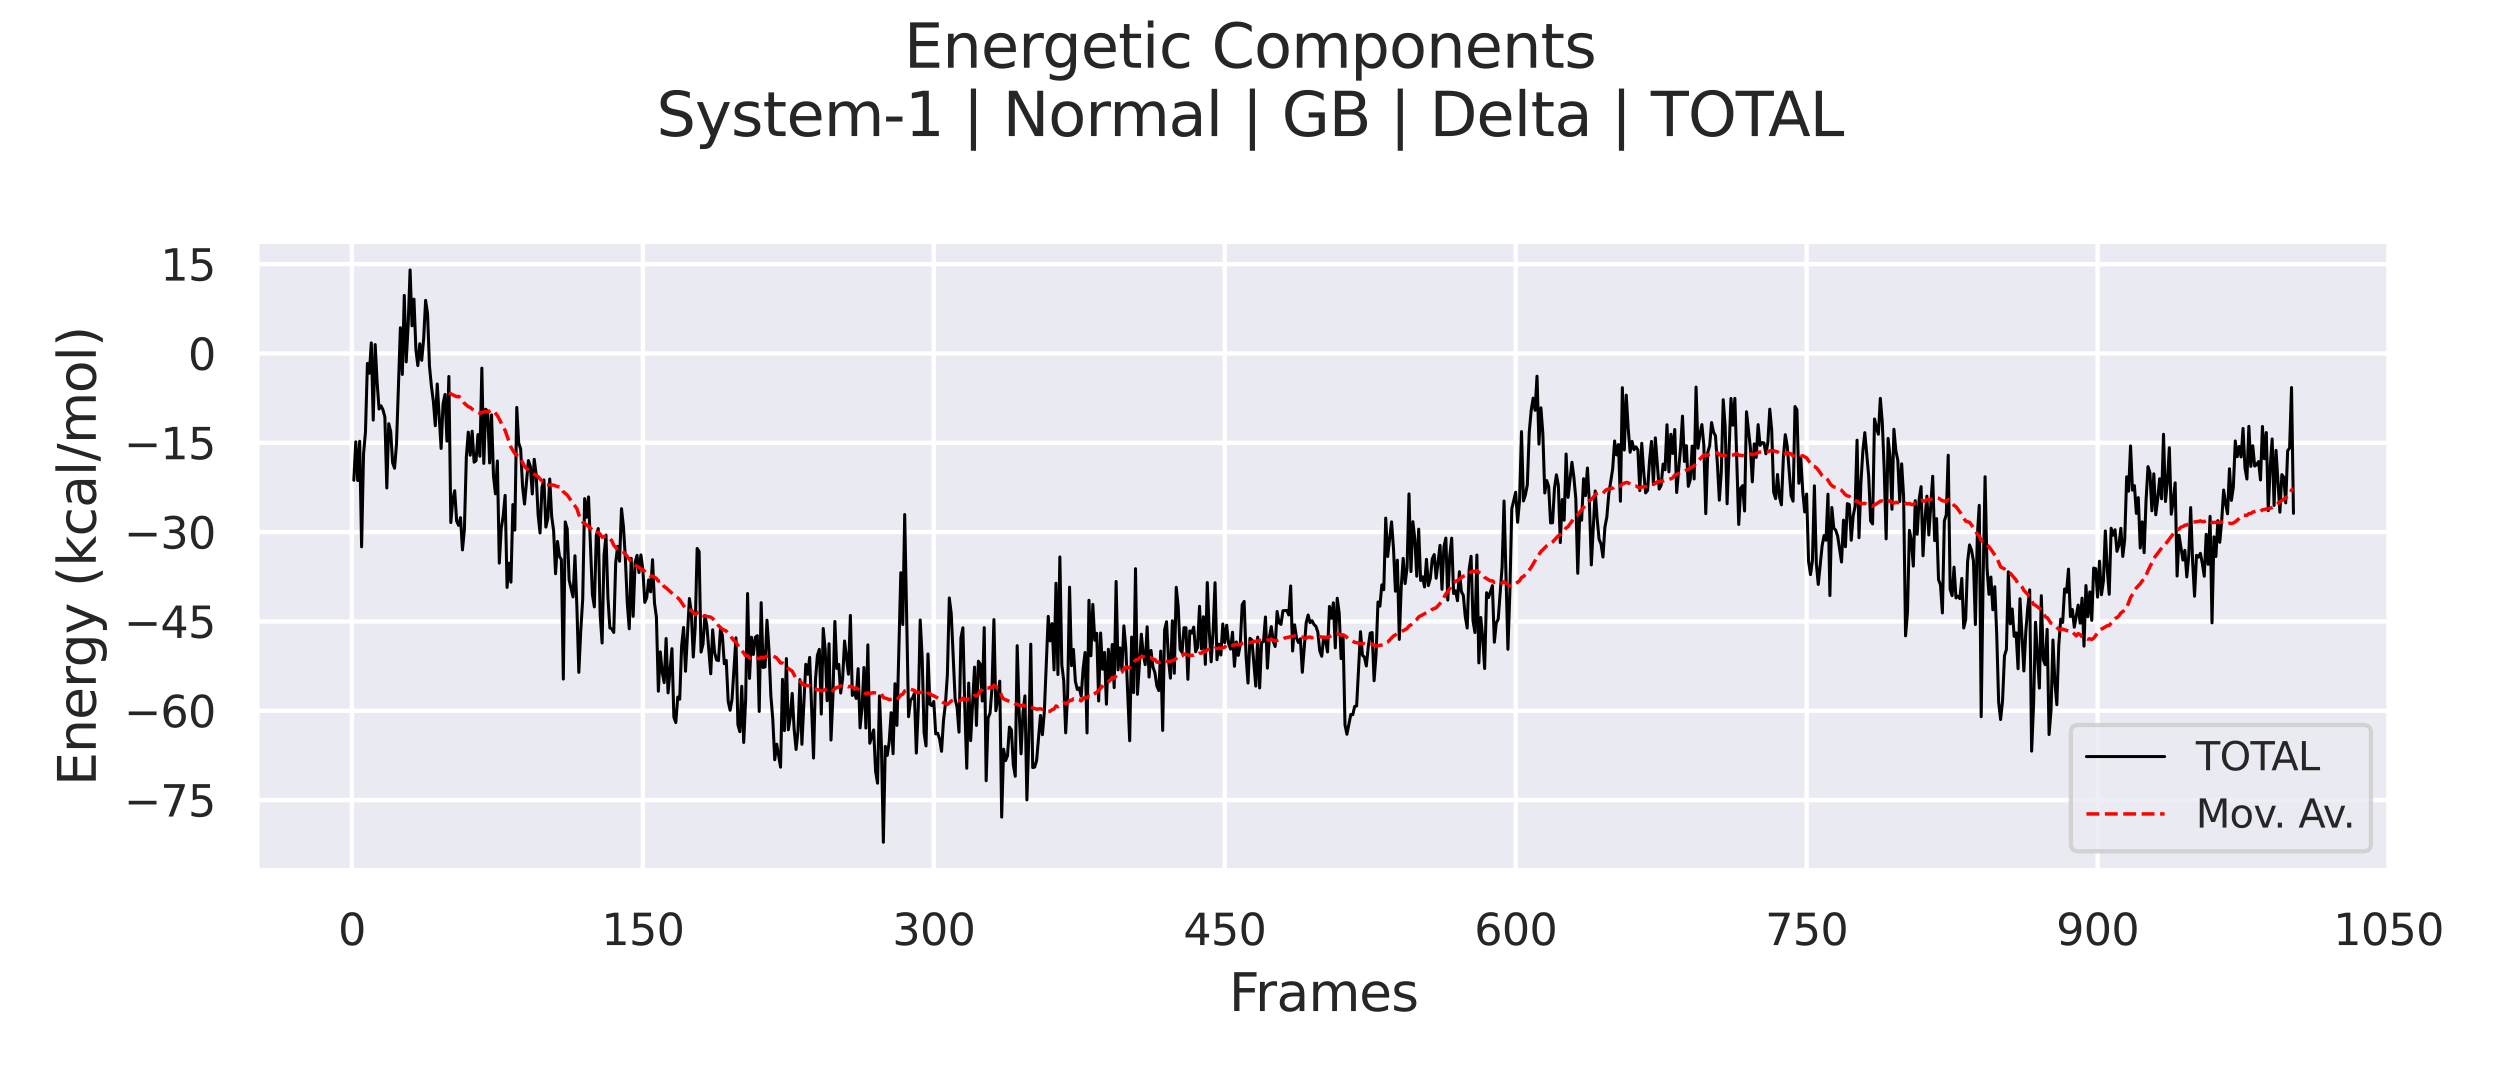 <?xml version="1.0" encoding="utf-8" standalone="no"?>
<!DOCTYPE svg PUBLIC "-//W3C//DTD SVG 1.1//EN"
  "http://www.w3.org/Graphics/SVG/1.1/DTD/svg11.dtd">
<svg xmlns:xlink="http://www.w3.org/1999/xlink" width="576pt" height="248.4pt" viewBox="0 0 576 248.4" xmlns="http://www.w3.org/2000/svg" version="1.1">
 <defs>
  <style type="text/css">*{stroke-linejoin: round; stroke-linecap: butt}</style>
 </defs>
 <g id="figure_1">
  <g id="patch_1">
   <path d="M 0 248.4 
L 576 248.4 
L 576 0 
L 0 0 
z
" style="fill: #ffffff"/>
  </g>
  <g id="axes_1">
   <g id="patch_2">
    <path d="M 59.178 200.648 
L 550.761 200.648 
L 550.761 55.609 
L 59.178 55.609 
z
" style="fill: #eaeaf2"/>
   </g>
   <g id="matplotlib.axis_1">
    <g id="xtick_1">
     <g id="line2d_1">
      <path d="M 81.076 200.648 
L 81.076 55.609 
" clip-path="url(#p4cb928d726)" style="fill: none; stroke: #ffffff; stroke-linecap: round"/>
     </g>
     <g id="text_1">
      <!-- 0 -->
      <g style="fill: #262626" transform="translate(77.895 217.747)scale(0.1 -0.1)">
       <defs>
        <path id="DejaVuSans-30" d="M 2034 4250 
Q 1547 4250 1301 3770 
Q 1056 3291 1056 2328 
Q 1056 1369 1301 889 
Q 1547 409 2034 409 
Q 2525 409 2770 889 
Q 3016 1369 3016 2328 
Q 3016 3291 2770 3770 
Q 2525 4250 2034 4250 
z
M 2034 4750 
Q 2819 4750 3233 4129 
Q 3647 3509 3647 2328 
Q 3647 1150 3233 529 
Q 2819 -91 2034 -91 
Q 1250 -91 836 529 
Q 422 1150 422 2328 
Q 422 3509 836 4129 
Q 1250 4750 2034 4750 
z
" transform="scale(0.016)"/>
       </defs>
       <use xlink:href="#DejaVuSans-30"/>
      </g>
     </g>
    </g>
    <g id="xtick_2">
     <g id="line2d_2">
      <path d="M 148.11 200.648 
L 148.11 55.609 
" clip-path="url(#p4cb928d726)" style="fill: none; stroke: #ffffff; stroke-linecap: round"/>
     </g>
     <g id="text_2">
      <!-- 150 -->
      <g style="fill: #262626" transform="translate(138.566 217.747)scale(0.1 -0.1)">
       <defs>
        <path id="DejaVuSans-31" d="M 794 531 
L 1825 531 
L 1825 4091 
L 703 3866 
L 703 4441 
L 1819 4666 
L 2450 4666 
L 2450 531 
L 3481 531 
L 3481 0 
L 794 0 
L 794 531 
z
" transform="scale(0.016)"/>
        <path id="DejaVuSans-35" d="M 691 4666 
L 3169 4666 
L 3169 4134 
L 1269 4134 
L 1269 2991 
Q 1406 3038 1543 3061 
Q 1681 3084 1819 3084 
Q 2600 3084 3056 2656 
Q 3513 2228 3513 1497 
Q 3513 744 3044 326 
Q 2575 -91 1722 -91 
Q 1428 -91 1123 -41 
Q 819 9 494 109 
L 494 744 
Q 775 591 1075 516 
Q 1375 441 1709 441 
Q 2250 441 2565 725 
Q 2881 1009 2881 1497 
Q 2881 1984 2565 2268 
Q 2250 2553 1709 2553 
Q 1456 2553 1204 2497 
Q 953 2441 691 2322 
L 691 4666 
z
" transform="scale(0.016)"/>
       </defs>
       <use xlink:href="#DejaVuSans-31"/>
       <use xlink:href="#DejaVuSans-35" x="63.623"/>
       <use xlink:href="#DejaVuSans-30" x="127.246"/>
      </g>
     </g>
    </g>
    <g id="xtick_3">
     <g id="line2d_3">
      <path d="M 215.144 200.648 
L 215.144 55.609 
" clip-path="url(#p4cb928d726)" style="fill: none; stroke: #ffffff; stroke-linecap: round"/>
     </g>
     <g id="text_3">
      <!-- 300 -->
      <g style="fill: #262626" transform="translate(205.6 217.747)scale(0.1 -0.1)">
       <defs>
        <path id="DejaVuSans-33" d="M 2597 2516 
Q 3050 2419 3304 2112 
Q 3559 1806 3559 1356 
Q 3559 666 3084 287 
Q 2609 -91 1734 -91 
Q 1441 -91 1130 -33 
Q 819 25 488 141 
L 488 750 
Q 750 597 1062 519 
Q 1375 441 1716 441 
Q 2309 441 2620 675 
Q 2931 909 2931 1356 
Q 2931 1769 2642 2001 
Q 2353 2234 1838 2234 
L 1294 2234 
L 1294 2753 
L 1863 2753 
Q 2328 2753 2575 2939 
Q 2822 3125 2822 3475 
Q 2822 3834 2567 4026 
Q 2313 4219 1838 4219 
Q 1578 4219 1281 4162 
Q 984 4106 628 3988 
L 628 4550 
Q 988 4650 1302 4700 
Q 1616 4750 1894 4750 
Q 2613 4750 3031 4423 
Q 3450 4097 3450 3541 
Q 3450 3153 3228 2886 
Q 3006 2619 2597 2516 
z
" transform="scale(0.016)"/>
       </defs>
       <use xlink:href="#DejaVuSans-33"/>
       <use xlink:href="#DejaVuSans-30" x="63.623"/>
       <use xlink:href="#DejaVuSans-30" x="127.246"/>
      </g>
     </g>
    </g>
    <g id="xtick_4">
     <g id="line2d_4">
      <path d="M 282.178 200.648 
L 282.178 55.609 
" clip-path="url(#p4cb928d726)" style="fill: none; stroke: #ffffff; stroke-linecap: round"/>
     </g>
     <g id="text_4">
      <!-- 450 -->
      <g style="fill: #262626" transform="translate(272.634 217.747)scale(0.1 -0.1)">
       <defs>
        <path id="DejaVuSans-34" d="M 2419 4116 
L 825 1625 
L 2419 1625 
L 2419 4116 
z
M 2253 4666 
L 3047 4666 
L 3047 1625 
L 3713 1625 
L 3713 1100 
L 3047 1100 
L 3047 0 
L 2419 0 
L 2419 1100 
L 313 1100 
L 313 1709 
L 2253 4666 
z
" transform="scale(0.016)"/>
       </defs>
       <use xlink:href="#DejaVuSans-34"/>
       <use xlink:href="#DejaVuSans-35" x="63.623"/>
       <use xlink:href="#DejaVuSans-30" x="127.246"/>
      </g>
     </g>
    </g>
    <g id="xtick_5">
     <g id="line2d_5">
      <path d="M 349.212 200.648 
L 349.212 55.609 
" clip-path="url(#p4cb928d726)" style="fill: none; stroke: #ffffff; stroke-linecap: round"/>
     </g>
     <g id="text_5">
      <!-- 600 -->
      <g style="fill: #262626" transform="translate(339.668 217.747)scale(0.1 -0.1)">
       <defs>
        <path id="DejaVuSans-36" d="M 2113 2584 
Q 1688 2584 1439 2293 
Q 1191 2003 1191 1497 
Q 1191 994 1439 701 
Q 1688 409 2113 409 
Q 2538 409 2786 701 
Q 3034 994 3034 1497 
Q 3034 2003 2786 2293 
Q 2538 2584 2113 2584 
z
M 3366 4563 
L 3366 3988 
Q 3128 4100 2886 4159 
Q 2644 4219 2406 4219 
Q 1781 4219 1451 3797 
Q 1122 3375 1075 2522 
Q 1259 2794 1537 2939 
Q 1816 3084 2150 3084 
Q 2853 3084 3261 2657 
Q 3669 2231 3669 1497 
Q 3669 778 3244 343 
Q 2819 -91 2113 -91 
Q 1303 -91 875 529 
Q 447 1150 447 2328 
Q 447 3434 972 4092 
Q 1497 4750 2381 4750 
Q 2619 4750 2861 4703 
Q 3103 4656 3366 4563 
z
" transform="scale(0.016)"/>
       </defs>
       <use xlink:href="#DejaVuSans-36"/>
       <use xlink:href="#DejaVuSans-30" x="63.623"/>
       <use xlink:href="#DejaVuSans-30" x="127.246"/>
      </g>
     </g>
    </g>
    <g id="xtick_6">
     <g id="line2d_6">
      <path d="M 416.246 200.648 
L 416.246 55.609 
" clip-path="url(#p4cb928d726)" style="fill: none; stroke: #ffffff; stroke-linecap: round"/>
     </g>
     <g id="text_6">
      <!-- 750 -->
      <g style="fill: #262626" transform="translate(406.702 217.747)scale(0.1 -0.1)">
       <defs>
        <path id="DejaVuSans-37" d="M 525 4666 
L 3525 4666 
L 3525 4397 
L 1831 0 
L 1172 0 
L 2766 4134 
L 525 4134 
L 525 4666 
z
" transform="scale(0.016)"/>
       </defs>
       <use xlink:href="#DejaVuSans-37"/>
       <use xlink:href="#DejaVuSans-35" x="63.623"/>
       <use xlink:href="#DejaVuSans-30" x="127.246"/>
      </g>
     </g>
    </g>
    <g id="xtick_7">
     <g id="line2d_7">
      <path d="M 483.28 200.648 
L 483.28 55.609 
" clip-path="url(#p4cb928d726)" style="fill: none; stroke: #ffffff; stroke-linecap: round"/>
     </g>
     <g id="text_7">
      <!-- 900 -->
      <g style="fill: #262626" transform="translate(473.736 217.747)scale(0.1 -0.1)">
       <defs>
        <path id="DejaVuSans-39" d="M 703 97 
L 703 672 
Q 941 559 1184 500 
Q 1428 441 1663 441 
Q 2288 441 2617 861 
Q 2947 1281 2994 2138 
Q 2813 1869 2534 1725 
Q 2256 1581 1919 1581 
Q 1219 1581 811 2004 
Q 403 2428 403 3163 
Q 403 3881 828 4315 
Q 1253 4750 1959 4750 
Q 2769 4750 3195 4129 
Q 3622 3509 3622 2328 
Q 3622 1225 3098 567 
Q 2575 -91 1691 -91 
Q 1453 -91 1209 -44 
Q 966 3 703 97 
z
M 1959 2075 
Q 2384 2075 2632 2365 
Q 2881 2656 2881 3163 
Q 2881 3666 2632 3958 
Q 2384 4250 1959 4250 
Q 1534 4250 1286 3958 
Q 1038 3666 1038 3163 
Q 1038 2656 1286 2365 
Q 1534 2075 1959 2075 
z
" transform="scale(0.016)"/>
       </defs>
       <use xlink:href="#DejaVuSans-39"/>
       <use xlink:href="#DejaVuSans-30" x="63.623"/>
       <use xlink:href="#DejaVuSans-30" x="127.246"/>
      </g>
     </g>
    </g>
    <g id="xtick_8">
     <g id="line2d_8">
      <path d="M 550.314 200.648 
L 550.314 55.609 
" clip-path="url(#p4cb928d726)" style="fill: none; stroke: #ffffff; stroke-linecap: round"/>
     </g>
     <g id="text_8">
      <!-- 1050 -->
      <g style="fill: #262626" transform="translate(537.589 217.747)scale(0.1 -0.1)">
       <use xlink:href="#DejaVuSans-31"/>
       <use xlink:href="#DejaVuSans-30" x="63.623"/>
       <use xlink:href="#DejaVuSans-35" x="127.246"/>
       <use xlink:href="#DejaVuSans-30" x="190.869"/>
      </g>
     </g>
    </g>
    <g id="text_9">
     <!-- Frames -->
     <g style="fill: #262626" transform="translate(283.148 232.944)scale(0.12 -0.12)">
      <defs>
       <path id="DejaVuSans-46" d="M 628 4666 
L 3309 4666 
L 3309 4134 
L 1259 4134 
L 1259 2759 
L 3109 2759 
L 3109 2228 
L 1259 2228 
L 1259 0 
L 628 0 
L 628 4666 
z
" transform="scale(0.016)"/>
       <path id="DejaVuSans-72" d="M 2631 2963 
Q 2534 3019 2420 3045 
Q 2306 3072 2169 3072 
Q 1681 3072 1420 2755 
Q 1159 2438 1159 1844 
L 1159 0 
L 581 0 
L 581 3500 
L 1159 3500 
L 1159 2956 
Q 1341 3275 1631 3429 
Q 1922 3584 2338 3584 
Q 2397 3584 2469 3576 
Q 2541 3569 2628 3553 
L 2631 2963 
z
" transform="scale(0.016)"/>
       <path id="DejaVuSans-61" d="M 2194 1759 
Q 1497 1759 1228 1600 
Q 959 1441 959 1056 
Q 959 750 1161 570 
Q 1363 391 1709 391 
Q 2188 391 2477 730 
Q 2766 1069 2766 1631 
L 2766 1759 
L 2194 1759 
z
M 3341 1997 
L 3341 0 
L 2766 0 
L 2766 531 
Q 2569 213 2275 61 
Q 1981 -91 1556 -91 
Q 1019 -91 701 211 
Q 384 513 384 1019 
Q 384 1609 779 1909 
Q 1175 2209 1959 2209 
L 2766 2209 
L 2766 2266 
Q 2766 2663 2505 2880 
Q 2244 3097 1772 3097 
Q 1472 3097 1187 3025 
Q 903 2953 641 2809 
L 641 3341 
Q 956 3463 1253 3523 
Q 1550 3584 1831 3584 
Q 2591 3584 2966 3190 
Q 3341 2797 3341 1997 
z
" transform="scale(0.016)"/>
       <path id="DejaVuSans-6d" d="M 3328 2828 
Q 3544 3216 3844 3400 
Q 4144 3584 4550 3584 
Q 5097 3584 5394 3201 
Q 5691 2819 5691 2113 
L 5691 0 
L 5113 0 
L 5113 2094 
Q 5113 2597 4934 2840 
Q 4756 3084 4391 3084 
Q 3944 3084 3684 2787 
Q 3425 2491 3425 1978 
L 3425 0 
L 2847 0 
L 2847 2094 
Q 2847 2600 2669 2842 
Q 2491 3084 2119 3084 
Q 1678 3084 1418 2786 
Q 1159 2488 1159 1978 
L 1159 0 
L 581 0 
L 581 3500 
L 1159 3500 
L 1159 2956 
Q 1356 3278 1631 3431 
Q 1906 3584 2284 3584 
Q 2666 3584 2933 3390 
Q 3200 3197 3328 2828 
z
" transform="scale(0.016)"/>
       <path id="DejaVuSans-65" d="M 3597 1894 
L 3597 1613 
L 953 1613 
Q 991 1019 1311 708 
Q 1631 397 2203 397 
Q 2534 397 2845 478 
Q 3156 559 3463 722 
L 3463 178 
Q 3153 47 2828 -22 
Q 2503 -91 2169 -91 
Q 1331 -91 842 396 
Q 353 884 353 1716 
Q 353 2575 817 3079 
Q 1281 3584 2069 3584 
Q 2775 3584 3186 3129 
Q 3597 2675 3597 1894 
z
M 3022 2063 
Q 3016 2534 2758 2815 
Q 2500 3097 2075 3097 
Q 1594 3097 1305 2825 
Q 1016 2553 972 2059 
L 3022 2063 
z
" transform="scale(0.016)"/>
       <path id="DejaVuSans-73" d="M 2834 3397 
L 2834 2853 
Q 2591 2978 2328 3040 
Q 2066 3103 1784 3103 
Q 1356 3103 1142 2972 
Q 928 2841 928 2578 
Q 928 2378 1081 2264 
Q 1234 2150 1697 2047 
L 1894 2003 
Q 2506 1872 2764 1633 
Q 3022 1394 3022 966 
Q 3022 478 2636 193 
Q 2250 -91 1575 -91 
Q 1294 -91 989 -36 
Q 684 19 347 128 
L 347 722 
Q 666 556 975 473 
Q 1284 391 1588 391 
Q 1994 391 2212 530 
Q 2431 669 2431 922 
Q 2431 1156 2273 1281 
Q 2116 1406 1581 1522 
L 1381 1569 
Q 847 1681 609 1914 
Q 372 2147 372 2553 
Q 372 3047 722 3315 
Q 1072 3584 1716 3584 
Q 2034 3584 2315 3537 
Q 2597 3491 2834 3397 
z
" transform="scale(0.016)"/>
      </defs>
      <use xlink:href="#DejaVuSans-46"/>
      <use xlink:href="#DejaVuSans-72" x="50.27"/>
      <use xlink:href="#DejaVuSans-61" x="91.383"/>
      <use xlink:href="#DejaVuSans-6d" x="152.662"/>
      <use xlink:href="#DejaVuSans-65" x="250.074"/>
      <use xlink:href="#DejaVuSans-73" x="311.598"/>
     </g>
    </g>
   </g>
   <g id="matplotlib.axis_2">
    <g id="ytick_1">
     <g id="line2d_9">
      <path d="M 59.178 184.336 
L 550.761 184.336 
" clip-path="url(#p4cb928d726)" style="fill: none; stroke: #ffffff; stroke-linecap: round"/>
     </g>
     <g id="text_10">
      <!-- −75 -->
      <g style="fill: #262626" transform="translate(28.574 188.135)scale(0.1 -0.1)">
       <defs>
        <path id="DejaVuSans-2212" d="M 678 2272 
L 4684 2272 
L 4684 1741 
L 678 1741 
L 678 2272 
z
" transform="scale(0.016)"/>
       </defs>
       <use xlink:href="#DejaVuSans-2212"/>
       <use xlink:href="#DejaVuSans-37" x="83.789"/>
       <use xlink:href="#DejaVuSans-35" x="147.412"/>
      </g>
     </g>
    </g>
    <g id="ytick_2">
     <g id="line2d_10">
      <path d="M 59.178 163.756 
L 550.761 163.756 
" clip-path="url(#p4cb928d726)" style="fill: none; stroke: #ffffff; stroke-linecap: round"/>
     </g>
     <g id="text_11">
      <!-- −60 -->
      <g style="fill: #262626" transform="translate(28.574 167.555)scale(0.1 -0.1)">
       <use xlink:href="#DejaVuSans-2212"/>
       <use xlink:href="#DejaVuSans-36" x="83.789"/>
       <use xlink:href="#DejaVuSans-30" x="147.412"/>
      </g>
     </g>
    </g>
    <g id="ytick_3">
     <g id="line2d_11">
      <path d="M 59.178 143.175 
L 550.761 143.175 
" clip-path="url(#p4cb928d726)" style="fill: none; stroke: #ffffff; stroke-linecap: round"/>
     </g>
     <g id="text_12">
      <!-- −45 -->
      <g style="fill: #262626" transform="translate(28.574 146.975)scale(0.1 -0.1)">
       <use xlink:href="#DejaVuSans-2212"/>
       <use xlink:href="#DejaVuSans-34" x="83.789"/>
       <use xlink:href="#DejaVuSans-35" x="147.412"/>
      </g>
     </g>
    </g>
    <g id="ytick_4">
     <g id="line2d_12">
      <path d="M 59.178 122.595 
L 550.761 122.595 
" clip-path="url(#p4cb928d726)" style="fill: none; stroke: #ffffff; stroke-linecap: round"/>
     </g>
     <g id="text_13">
      <!-- −30 -->
      <g style="fill: #262626" transform="translate(28.574 126.395)scale(0.1 -0.1)">
       <use xlink:href="#DejaVuSans-2212"/>
       <use xlink:href="#DejaVuSans-33" x="83.789"/>
       <use xlink:href="#DejaVuSans-30" x="147.412"/>
      </g>
     </g>
    </g>
    <g id="ytick_5">
     <g id="line2d_13">
      <path d="M 59.178 102.015 
L 550.761 102.015 
" clip-path="url(#p4cb928d726)" style="fill: none; stroke: #ffffff; stroke-linecap: round"/>
     </g>
     <g id="text_14">
      <!-- −15 -->
      <g style="fill: #262626" transform="translate(28.574 105.814)scale(0.1 -0.1)">
       <use xlink:href="#DejaVuSans-2212"/>
       <use xlink:href="#DejaVuSans-31" x="83.789"/>
       <use xlink:href="#DejaVuSans-35" x="147.412"/>
      </g>
     </g>
    </g>
    <g id="ytick_6">
     <g id="line2d_14">
      <path d="M 59.178 81.435 
L 550.761 81.435 
" clip-path="url(#p4cb928d726)" style="fill: none; stroke: #ffffff; stroke-linecap: round"/>
     </g>
     <g id="text_15">
      <!-- 0 -->
      <g style="fill: #262626" transform="translate(43.316 85.234)scale(0.1 -0.1)">
       <use xlink:href="#DejaVuSans-30"/>
      </g>
     </g>
    </g>
    <g id="ytick_7">
     <g id="line2d_15">
      <path d="M 59.178 60.855 
L 550.761 60.855 
" clip-path="url(#p4cb928d726)" style="fill: none; stroke: #ffffff; stroke-linecap: round"/>
     </g>
     <g id="text_16">
      <!-- 15 -->
      <g style="fill: #262626" transform="translate(36.953 64.654)scale(0.1 -0.1)">
       <use xlink:href="#DejaVuSans-31"/>
       <use xlink:href="#DejaVuSans-35" x="63.623"/>
      </g>
     </g>
    </g>
    <g id="text_17">
     <!-- Energy (kcal/mol) -->
     <g style="fill: #262626" transform="translate(22.078 181.046)rotate(-90)scale(0.12 -0.12)">
      <defs>
       <path id="DejaVuSans-45" d="M 628 4666 
L 3578 4666 
L 3578 4134 
L 1259 4134 
L 1259 2753 
L 3481 2753 
L 3481 2222 
L 1259 2222 
L 1259 531 
L 3634 531 
L 3634 0 
L 628 0 
L 628 4666 
z
" transform="scale(0.016)"/>
       <path id="DejaVuSans-6e" d="M 3513 2113 
L 3513 0 
L 2938 0 
L 2938 2094 
Q 2938 2591 2744 2837 
Q 2550 3084 2163 3084 
Q 1697 3084 1428 2787 
Q 1159 2491 1159 1978 
L 1159 0 
L 581 0 
L 581 3500 
L 1159 3500 
L 1159 2956 
Q 1366 3272 1645 3428 
Q 1925 3584 2291 3584 
Q 2894 3584 3203 3211 
Q 3513 2838 3513 2113 
z
" transform="scale(0.016)"/>
       <path id="DejaVuSans-67" d="M 2906 1791 
Q 2906 2416 2648 2759 
Q 2391 3103 1925 3103 
Q 1463 3103 1205 2759 
Q 947 2416 947 1791 
Q 947 1169 1205 825 
Q 1463 481 1925 481 
Q 2391 481 2648 825 
Q 2906 1169 2906 1791 
z
M 3481 434 
Q 3481 -459 3084 -895 
Q 2688 -1331 1869 -1331 
Q 1566 -1331 1297 -1286 
Q 1028 -1241 775 -1147 
L 775 -588 
Q 1028 -725 1275 -790 
Q 1522 -856 1778 -856 
Q 2344 -856 2625 -561 
Q 2906 -266 2906 331 
L 2906 616 
Q 2728 306 2450 153 
Q 2172 0 1784 0 
Q 1141 0 747 490 
Q 353 981 353 1791 
Q 353 2603 747 3093 
Q 1141 3584 1784 3584 
Q 2172 3584 2450 3431 
Q 2728 3278 2906 2969 
L 2906 3500 
L 3481 3500 
L 3481 434 
z
" transform="scale(0.016)"/>
       <path id="DejaVuSans-79" d="M 2059 -325 
Q 1816 -950 1584 -1140 
Q 1353 -1331 966 -1331 
L 506 -1331 
L 506 -850 
L 844 -850 
Q 1081 -850 1212 -737 
Q 1344 -625 1503 -206 
L 1606 56 
L 191 3500 
L 800 3500 
L 1894 763 
L 2988 3500 
L 3597 3500 
L 2059 -325 
z
" transform="scale(0.016)"/>
       <path id="DejaVuSans-20" transform="scale(0.016)"/>
       <path id="DejaVuSans-28" d="M 1984 4856 
Q 1566 4138 1362 3434 
Q 1159 2731 1159 2009 
Q 1159 1288 1364 580 
Q 1569 -128 1984 -844 
L 1484 -844 
Q 1016 -109 783 600 
Q 550 1309 550 2009 
Q 550 2706 781 3412 
Q 1013 4119 1484 4856 
L 1984 4856 
z
" transform="scale(0.016)"/>
       <path id="DejaVuSans-6b" d="M 581 4863 
L 1159 4863 
L 1159 1991 
L 2875 3500 
L 3609 3500 
L 1753 1863 
L 3688 0 
L 2938 0 
L 1159 1709 
L 1159 0 
L 581 0 
L 581 4863 
z
" transform="scale(0.016)"/>
       <path id="DejaVuSans-63" d="M 3122 3366 
L 3122 2828 
Q 2878 2963 2633 3030 
Q 2388 3097 2138 3097 
Q 1578 3097 1268 2742 
Q 959 2388 959 1747 
Q 959 1106 1268 751 
Q 1578 397 2138 397 
Q 2388 397 2633 464 
Q 2878 531 3122 666 
L 3122 134 
Q 2881 22 2623 -34 
Q 2366 -91 2075 -91 
Q 1284 -91 818 406 
Q 353 903 353 1747 
Q 353 2603 823 3093 
Q 1294 3584 2113 3584 
Q 2378 3584 2631 3529 
Q 2884 3475 3122 3366 
z
" transform="scale(0.016)"/>
       <path id="DejaVuSans-6c" d="M 603 4863 
L 1178 4863 
L 1178 0 
L 603 0 
L 603 4863 
z
" transform="scale(0.016)"/>
       <path id="DejaVuSans-2f" d="M 1625 4666 
L 2156 4666 
L 531 -594 
L 0 -594 
L 1625 4666 
z
" transform="scale(0.016)"/>
       <path id="DejaVuSans-6f" d="M 1959 3097 
Q 1497 3097 1228 2736 
Q 959 2375 959 1747 
Q 959 1119 1226 758 
Q 1494 397 1959 397 
Q 2419 397 2687 759 
Q 2956 1122 2956 1747 
Q 2956 2369 2687 2733 
Q 2419 3097 1959 3097 
z
M 1959 3584 
Q 2709 3584 3137 3096 
Q 3566 2609 3566 1747 
Q 3566 888 3137 398 
Q 2709 -91 1959 -91 
Q 1206 -91 779 398 
Q 353 888 353 1747 
Q 353 2609 779 3096 
Q 1206 3584 1959 3584 
z
" transform="scale(0.016)"/>
       <path id="DejaVuSans-29" d="M 513 4856 
L 1013 4856 
Q 1481 4119 1714 3412 
Q 1947 2706 1947 2009 
Q 1947 1309 1714 600 
Q 1481 -109 1013 -844 
L 513 -844 
Q 928 -128 1133 580 
Q 1338 1288 1338 2009 
Q 1338 2731 1133 3434 
Q 928 4138 513 4856 
z
" transform="scale(0.016)"/>
      </defs>
      <use xlink:href="#DejaVuSans-45"/>
      <use xlink:href="#DejaVuSans-6e" x="63.184"/>
      <use xlink:href="#DejaVuSans-65" x="126.562"/>
      <use xlink:href="#DejaVuSans-72" x="188.086"/>
      <use xlink:href="#DejaVuSans-67" x="227.449"/>
      <use xlink:href="#DejaVuSans-79" x="290.926"/>
      <use xlink:href="#DejaVuSans-20" x="350.105"/>
      <use xlink:href="#DejaVuSans-28" x="381.893"/>
      <use xlink:href="#DejaVuSans-6b" x="420.906"/>
      <use xlink:href="#DejaVuSans-63" x="478.816"/>
      <use xlink:href="#DejaVuSans-61" x="533.797"/>
      <use xlink:href="#DejaVuSans-6c" x="595.076"/>
      <use xlink:href="#DejaVuSans-2f" x="622.859"/>
      <use xlink:href="#DejaVuSans-6d" x="656.551"/>
      <use xlink:href="#DejaVuSans-6f" x="753.963"/>
      <use xlink:href="#DejaVuSans-6c" x="815.145"/>
      <use xlink:href="#DejaVuSans-29" x="842.928"/>
     </g>
    </g>
   </g>
   <g id="line2d_16">
    <path d="M 81.523 110.644 
L 81.97 101.801 
L 82.417 110.711 
L 82.864 101.671 
L 83.311 125.974 
L 83.758 104.647 
L 84.204 99.513 
L 84.651 83.738 
L 85.098 85.99 
L 85.545 79.006 
L 85.992 96.786 
L 86.439 79.388 
L 86.886 88.022 
L 87.333 94.232 
L 87.78 93.5 
L 88.226 94.388 
L 88.673 96.082 
L 89.12 112.426 
L 89.567 97.623 
L 90.014 99.418 
L 90.461 106.623 
L 90.908 107.881 
L 91.355 102.295 
L 92.249 75.509 
L 92.695 86.272 
L 93.142 68.061 
L 93.589 83.383 
L 94.036 74.976 
L 94.483 62.202 
L 94.93 75.057 
L 95.377 68.923 
L 95.824 80.575 
L 96.271 84.223 
L 96.717 79.206 
L 97.164 83.011 
L 97.611 78.065 
L 98.058 69.207 
L 98.505 72.262 
L 98.952 84.365 
L 99.399 89.006 
L 99.846 92.469 
L 100.293 98.082 
L 100.739 88.473 
L 101.633 103.326 
L 102.08 93.032 
L 102.527 90.886 
L 102.974 101.635 
L 103.421 86.741 
L 103.868 120.389 
L 104.315 115.181 
L 104.762 113.068 
L 105.208 120.047 
L 105.655 121.046 
L 106.102 119.272 
L 106.549 126.696 
L 106.996 122.026 
L 107.443 105.335 
L 107.89 99.562 
L 108.337 104.879 
L 108.784 99.357 
L 109.23 106.487 
L 109.677 106.14 
L 110.124 100.121 
L 110.571 105.112 
L 111.018 84.817 
L 111.465 106.761 
L 111.912 94.299 
L 112.359 94.759 
L 112.806 106.651 
L 113.252 95.592 
L 113.699 109.654 
L 114.146 113.777 
L 114.593 106.213 
L 115.04 129.734 
L 115.487 121.767 
L 115.934 118.867 
L 116.381 114.137 
L 116.828 135.343 
L 117.275 129.76 
L 117.721 134.127 
L 118.168 116.256 
L 118.615 122.129 
L 119.062 93.871 
L 119.509 102.078 
L 119.956 103.442 
L 120.403 112.162 
L 120.85 116.136 
L 121.743 106.108 
L 122.19 107.483 
L 122.637 113.808 
L 123.084 105.825 
L 123.531 109.363 
L 123.978 118.564 
L 124.425 122.79 
L 124.872 112.277 
L 125.319 110.58 
L 125.766 121.435 
L 126.212 119.453 
L 126.659 110.366 
L 127.106 118.977 
L 127.553 122.292 
L 128 132.187 
L 128.447 124.751 
L 128.894 128.186 
L 129.341 128.937 
L 129.788 156.455 
L 130.234 120.249 
L 130.681 121.847 
L 131.128 133.652 
L 132.022 137.531 
L 132.469 128.046 
L 132.916 139.911 
L 133.363 154.907 
L 133.81 145.267 
L 134.256 138.044 
L 134.703 114.891 
L 135.15 119.174 
L 135.597 114.489 
L 136.491 137.015 
L 136.938 139.819 
L 137.385 123.385 
L 137.832 121.79 
L 138.279 141.639 
L 138.725 148.143 
L 139.172 127.867 
L 139.619 123.287 
L 140.066 137.704 
L 140.513 144.676 
L 140.96 144.902 
L 141.407 145.706 
L 141.854 129.669 
L 142.301 125.887 
L 142.747 129.305 
L 143.194 117.204 
L 143.641 121.296 
L 144.088 128.734 
L 144.535 139.136 
L 144.982 144.867 
L 145.429 128.643 
L 145.876 141.996 
L 146.323 129.605 
L 146.769 127.961 
L 147.216 131.901 
L 147.663 127.862 
L 148.11 131.18 
L 148.557 138.787 
L 149.004 137.71 
L 149.451 133.612 
L 149.898 136.365 
L 150.345 128.96 
L 150.792 138.903 
L 151.238 142.194 
L 151.685 159.249 
L 152.132 150.197 
L 152.579 154.857 
L 153.026 157.279 
L 153.473 147.115 
L 153.92 159.63 
L 154.814 149.454 
L 155.26 165.246 
L 155.707 166.473 
L 156.154 160.607 
L 156.601 161.103 
L 157.048 148.774 
L 157.495 144.574 
L 157.942 154.647 
L 158.836 137.899 
L 159.282 141.17 
L 159.729 151.375 
L 160.176 144.485 
L 160.623 126.369 
L 161.07 127.068 
L 161.517 150.234 
L 161.964 148.432 
L 162.411 141.835 
L 162.858 144.126 
L 163.751 155.237 
L 164.198 145.119 
L 164.645 150.334 
L 165.092 152.054 
L 165.539 152.207 
L 165.986 144.952 
L 166.433 146.356 
L 166.88 152.924 
L 167.327 152.158 
L 167.773 161.587 
L 168.22 163.643 
L 168.667 161.035 
L 169.561 146.967 
L 170.008 166.941 
L 170.455 168.575 
L 170.902 158.123 
L 171.349 171.057 
L 171.795 161.209 
L 172.242 136.755 
L 172.689 156.296 
L 173.136 146.813 
L 173.583 150.778 
L 174.03 146.825 
L 174.477 146.456 
L 174.924 163.911 
L 175.371 138.863 
L 175.818 153.792 
L 176.264 153.658 
L 176.711 142.893 
L 177.158 149.531 
L 177.605 160.258 
L 178.052 165.784 
L 178.499 175.04 
L 178.946 171.45 
L 179.84 176.75 
L 180.286 156.526 
L 180.733 168.332 
L 181.18 151.738 
L 181.627 168.146 
L 182.074 165.284 
L 182.521 159.762 
L 182.968 167.964 
L 183.415 172.681 
L 183.862 168.316 
L 184.308 156.588 
L 184.755 171.493 
L 185.649 153.064 
L 186.096 155.339 
L 186.543 151.467 
L 187.437 174.644 
L 187.884 156.665 
L 188.331 150.976 
L 188.777 149.611 
L 189.224 164.521 
L 189.671 144.809 
L 190.118 149.666 
L 190.565 161.44 
L 191.012 148.322 
L 191.459 170.506 
L 191.906 160.389 
L 192.353 143.186 
L 192.799 154.002 
L 193.246 153.068 
L 193.693 159.672 
L 194.14 156.34 
L 194.587 147.696 
L 195.481 155.327 
L 195.928 141.796 
L 196.375 160.22 
L 196.821 159.406 
L 197.268 160.918 
L 197.715 154.064 
L 198.162 167.693 
L 198.609 163.106 
L 199.056 153.797 
L 199.503 167.731 
L 199.95 148.581 
L 200.397 171.244 
L 201.29 168.172 
L 201.737 177.7 
L 202.184 180.437 
L 202.631 160.35 
L 203.078 171.787 
L 203.525 194.055 
L 203.972 171.976 
L 204.419 174.055 
L 204.866 170.986 
L 205.312 164.207 
L 205.759 173.656 
L 206.206 157.534 
L 206.653 167.129 
L 207.547 131.955 
L 207.994 143.895 
L 208.441 118.557 
L 209.334 165.118 
L 209.781 161.335 
L 210.228 160.853 
L 210.675 159.799 
L 211.122 173.506 
L 211.569 163.154 
L 212.016 142.854 
L 212.463 151.453 
L 212.91 168.794 
L 213.357 171.863 
L 213.803 150.681 
L 214.25 162.268 
L 214.697 162.584 
L 215.144 161.623 
L 215.591 169.096 
L 216.038 168.949 
L 216.485 170.268 
L 216.932 173.095 
L 217.379 166.004 
L 217.825 162.184 
L 218.272 155.568 
L 218.719 137.772 
L 219.166 141.397 
L 220.06 161.028 
L 220.507 162.909 
L 220.954 168.688 
L 221.401 146.949 
L 221.848 144.651 
L 222.294 163.256 
L 222.741 177.003 
L 223.188 157.388 
L 223.635 170.646 
L 224.529 153.705 
L 224.976 167.137 
L 225.423 152.342 
L 225.87 153.069 
L 226.316 161.51 
L 226.763 144.609 
L 227.21 179.875 
L 227.657 165.434 
L 228.104 164.316 
L 228.551 158.558 
L 228.998 142.758 
L 229.445 163.767 
L 229.892 161.101 
L 230.338 156.947 
L 230.785 188.263 
L 231.232 172.628 
L 231.679 175.242 
L 232.126 174.128 
L 232.573 167.524 
L 233.02 168.162 
L 233.467 176.171 
L 233.914 178.85 
L 234.361 148.768 
L 234.807 163.836 
L 235.254 173.674 
L 235.701 164.054 
L 236.148 160.331 
L 236.595 184.289 
L 237.042 169.959 
L 237.489 148.42 
L 237.936 176.852 
L 238.383 176.742 
L 238.829 175.258 
L 239.723 164.855 
L 240.17 169.266 
L 240.617 163.94 
L 241.511 142.017 
L 241.958 147.658 
L 242.405 143.686 
L 242.851 154.339 
L 243.298 134.392 
L 243.745 155.405 
L 244.192 128.329 
L 244.639 153.182 
L 245.086 156.833 
L 245.533 168.84 
L 245.98 160.013 
L 246.427 135.287 
L 246.874 153.36 
L 247.32 149.63 
L 247.767 157.001 
L 248.214 158.849 
L 248.661 158.49 
L 249.108 160.394 
L 249.555 154.048 
L 250.002 150.334 
L 250.449 168.862 
L 250.896 138.313 
L 251.342 151.093 
L 251.789 139.252 
L 252.236 147.517 
L 252.683 145.915 
L 253.13 161.498 
L 253.577 145.842 
L 254.024 154.188 
L 254.471 150.324 
L 254.918 162.245 
L 255.364 149.592 
L 255.811 156.29 
L 256.258 148.488 
L 256.705 158.419 
L 257.152 133.978 
L 257.599 154.337 
L 258.046 149.28 
L 258.493 154.401 
L 258.94 144.205 
L 259.387 149.282 
L 260.28 170.665 
L 260.727 146.789 
L 261.174 159.571 
L 261.621 131.029 
L 262.068 159.971 
L 262.962 146.121 
L 263.409 150.739 
L 263.855 153.135 
L 264.302 144.417 
L 264.749 155.994 
L 265.196 149.871 
L 265.643 153.695 
L 266.09 154.972 
L 266.537 158.025 
L 266.984 159.088 
L 267.431 150.009 
L 267.877 168.29 
L 268.324 145.147 
L 268.771 143.254 
L 269.218 151.974 
L 269.665 156.245 
L 270.112 143.028 
L 270.559 155.123 
L 271.006 135.319 
L 271.453 139.745 
L 271.9 149.655 
L 272.346 150.303 
L 272.793 144.631 
L 273.24 144.639 
L 273.687 156.507 
L 274.134 145.364 
L 274.581 145.857 
L 275.028 144.496 
L 275.475 150.164 
L 275.922 149.116 
L 276.368 139.699 
L 276.815 149.502 
L 277.262 142.101 
L 277.709 153.07 
L 278.156 134.227 
L 278.603 145.305 
L 279.05 152.48 
L 279.497 145.583 
L 279.944 134.263 
L 280.39 151.988 
L 280.837 148.434 
L 281.284 150.909 
L 281.731 143.77 
L 282.178 148.056 
L 282.625 144.049 
L 283.072 148.297 
L 283.519 149.559 
L 283.966 145.664 
L 284.413 153.515 
L 284.859 147.918 
L 285.306 150.994 
L 285.753 148.515 
L 286.2 139.313 
L 286.647 138.574 
L 287.094 151.247 
L 287.541 157.37 
L 287.988 147.078 
L 288.435 147.459 
L 289.328 158.081 
L 289.775 146.792 
L 290.222 158.492 
L 290.669 148.005 
L 291.116 147.816 
L 291.563 142.16 
L 292.01 153.937 
L 292.457 146.855 
L 292.903 144.368 
L 293.35 147.711 
L 293.797 148.952 
L 294.244 140.886 
L 294.691 143.49 
L 295.138 143.858 
L 295.585 140.712 
L 296.479 140.652 
L 296.926 141.68 
L 297.372 135.005 
L 297.819 149.985 
L 298.266 143.956 
L 298.713 147.008 
L 299.16 148.026 
L 299.607 147.188 
L 300.054 154.899 
L 300.948 143.446 
L 301.394 141.697 
L 301.841 143.463 
L 302.288 143.014 
L 302.735 143.866 
L 303.182 144.31 
L 303.629 145.636 
L 304.076 149.961 
L 304.523 151.205 
L 304.97 146.875 
L 305.417 147.546 
L 305.863 150.198 
L 306.31 139.723 
L 306.757 142.438 
L 307.204 138.888 
L 307.651 149.267 
L 308.098 137.84 
L 308.545 141.245 
L 308.992 151.758 
L 309.439 146.336 
L 309.885 167.014 
L 310.332 169.168 
L 311.226 164.616 
L 311.673 164.67 
L 312.12 162.752 
L 312.567 162.655 
L 313.461 145.548 
L 313.907 150.982 
L 314.354 151.393 
L 314.801 153.44 
L 315.248 149.038 
L 315.695 145.869 
L 316.142 145.742 
L 316.589 156.833 
L 317.036 150.932 
L 317.483 138.706 
L 317.93 139.666 
L 318.376 134.761 
L 318.823 135.869 
L 319.27 119.371 
L 319.717 128.222 
L 320.611 120.239 
L 321.058 126.32 
L 321.505 136.212 
L 321.952 129.06 
L 322.398 147.304 
L 322.845 135.15 
L 323.292 128.65 
L 323.739 134.45 
L 324.186 130.801 
L 324.633 113.798 
L 325.08 131.693 
L 325.527 120.201 
L 325.974 124.159 
L 326.42 132.763 
L 326.867 121.914 
L 327.314 133.739 
L 327.761 132.893 
L 328.208 135.239 
L 328.655 128.871 
L 329.102 134.911 
L 329.549 133.249 
L 329.996 128.756 
L 330.443 127.778 
L 330.889 133.227 
L 331.783 125.65 
L 332.23 135.77 
L 332.677 125.992 
L 333.124 123.975 
L 333.571 138.25 
L 334.018 128.192 
L 334.465 123.994 
L 334.911 136.744 
L 335.358 136.119 
L 335.805 138.407 
L 336.252 131.725 
L 336.699 136.282 
L 337.146 137.165 
L 337.593 141.999 
L 338.04 144.696 
L 338.487 131.186 
L 338.933 128.171 
L 339.38 143.043 
L 339.827 145.726 
L 340.274 127.88 
L 340.721 152.726 
L 341.168 142.275 
L 341.615 146.973 
L 342.062 154.027 
L 342.509 136.563 
L 342.956 137.676 
L 343.849 134.931 
L 344.296 147.956 
L 344.743 143.541 
L 345.19 142.639 
L 346.084 130.646 
L 346.531 115.434 
L 347.424 149.601 
L 347.871 136.461 
L 348.318 117.219 
L 349.212 113.394 
L 349.659 120.332 
L 350.106 115.284 
L 350.553 99.445 
L 351 115.418 
L 351.446 114.047 
L 351.893 111.738 
L 352.34 99.526 
L 352.787 94.553 
L 353.234 91.738 
L 353.681 94.524 
L 354.128 86.676 
L 354.575 102.318 
L 355.022 93.962 
L 355.469 99.822 
L 355.915 113.585 
L 356.362 110.725 
L 356.809 112.079 
L 357.256 120.474 
L 357.703 120.444 
L 358.15 112.501 
L 358.597 109.396 
L 359.044 111.809 
L 359.491 125.013 
L 359.937 115.099 
L 360.384 119.855 
L 360.831 104.613 
L 361.278 114.59 
L 362.172 106.518 
L 362.619 109.959 
L 363.066 114.836 
L 363.513 132.088 
L 363.959 118.815 
L 364.406 119.845 
L 364.853 110.295 
L 365.3 114.202 
L 365.747 107.828 
L 366.194 115.799 
L 366.641 130.152 
L 367.535 113.116 
L 367.982 119.542 
L 368.428 124.259 
L 368.875 125.314 
L 369.322 128.335 
L 369.769 121.456 
L 370.216 119.11 
L 370.663 113.794 
L 371.557 108.07 
L 372.004 101.596 
L 372.45 104.804 
L 372.897 102.419 
L 373.344 115.485 
L 373.791 89.32 
L 374.238 103.674 
L 374.685 91.051 
L 375.132 98.641 
L 375.579 104.201 
L 376.026 101.703 
L 376.472 103.59 
L 376.919 102.952 
L 377.366 103.701 
L 377.813 113.023 
L 378.26 102.126 
L 378.707 108.711 
L 379.154 113.556 
L 379.601 113.009 
L 380.048 106.187 
L 380.495 101.712 
L 380.941 111.558 
L 381.388 100.885 
L 382.282 112.684 
L 382.729 111.804 
L 383.176 106.929 
L 383.623 108.236 
L 384.07 97.864 
L 384.517 108.706 
L 384.963 100.068 
L 385.41 104.482 
L 385.857 98.962 
L 386.304 113.469 
L 387.198 103.238 
L 387.645 95.877 
L 388.092 106.315 
L 388.539 102.68 
L 388.986 112.051 
L 389.432 110.533 
L 389.879 102.781 
L 390.326 110.347 
L 390.773 89.186 
L 391.22 103.279 
L 391.667 100.098 
L 392.114 97.828 
L 392.561 102.51 
L 393.008 118.347 
L 393.454 104.274 
L 393.901 102.74 
L 394.348 97.358 
L 394.795 99.56 
L 395.242 100.401 
L 395.689 106.916 
L 396.136 115.239 
L 396.583 108.782 
L 397.03 92.104 
L 397.476 98.272 
L 397.923 116.064 
L 398.817 91.817 
L 399.264 97.973 
L 399.711 91.787 
L 400.605 120.828 
L 401.052 112.473 
L 401.499 111.886 
L 401.945 117.727 
L 402.392 94.876 
L 403.286 103.133 
L 403.733 111.01 
L 404.18 102.261 
L 404.627 105.385 
L 405.074 97.842 
L 405.521 102.621 
L 405.967 101.98 
L 406.414 102.058 
L 406.861 104.554 
L 407.308 101.994 
L 407.755 94.278 
L 408.202 99.122 
L 408.649 113.372 
L 409.096 114.88 
L 409.543 109.322 
L 409.989 114.508 
L 410.436 116.308 
L 410.883 105.5 
L 411.33 100.147 
L 411.777 102.731 
L 412.671 114.23 
L 413.118 115.463 
L 413.565 93.66 
L 414.012 94.396 
L 414.458 111.332 
L 414.905 105.479 
L 415.352 113.208 
L 415.799 117.954 
L 416.246 113.835 
L 416.693 129.313 
L 417.14 132.384 
L 417.587 129.091 
L 418.034 111.94 
L 418.48 129.785 
L 418.927 134.652 
L 419.821 125.714 
L 420.268 123.389 
L 420.715 124.463 
L 421.162 113.861 
L 421.609 137.217 
L 422.056 116.93 
L 422.502 121.68 
L 422.949 122.156 
L 423.396 123.525 
L 424.29 129.49 
L 424.737 119.849 
L 425.184 125.974 
L 425.631 116.04 
L 426.078 116.257 
L 426.525 124.473 
L 426.971 118.85 
L 427.418 116.645 
L 427.865 101.419 
L 428.312 123.882 
L 428.759 111.15 
L 429.206 103.9 
L 429.653 99.688 
L 430.547 109.716 
L 430.993 120.049 
L 431.44 120.71 
L 431.887 96.531 
L 432.334 98.568 
L 432.781 100.052 
L 433.228 91.786 
L 433.675 97.268 
L 434.122 108.157 
L 434.569 124.152 
L 435.015 101.012 
L 435.462 105.248 
L 435.909 117.336 
L 436.356 98.91 
L 436.803 103.85 
L 437.25 106.028 
L 437.697 115.557 
L 438.144 106.864 
L 438.591 114.39 
L 439.038 146.497 
L 439.484 141.098 
L 439.931 122.19 
L 440.378 124.506 
L 440.825 130.43 
L 441.272 115.354 
L 441.719 123.104 
L 442.166 115.136 
L 442.613 112.126 
L 443.06 128.042 
L 443.506 119.667 
L 443.953 114.31 
L 444.4 123.253 
L 445.294 109.736 
L 445.741 124.565 
L 446.188 119.492 
L 446.635 133.544 
L 447.082 134.738 
L 447.528 141.212 
L 447.975 120.013 
L 448.422 118.638 
L 448.869 104.887 
L 449.316 135.805 
L 449.763 137.232 
L 450.21 130.677 
L 450.657 137.761 
L 451.104 137.362 
L 451.551 137.926 
L 451.997 133.272 
L 452.444 144.686 
L 452.891 142.737 
L 453.338 129.369 
L 453.785 125.548 
L 454.232 126.727 
L 454.679 129.208 
L 455.126 143.898 
L 455.573 123.539 
L 456.019 116.434 
L 456.466 165.125 
L 456.913 133.302 
L 457.36 109.843 
L 457.807 130.761 
L 458.254 136.928 
L 458.701 132.96 
L 459.148 140.498 
L 459.595 135.186 
L 460.041 146.07 
L 460.488 161.773 
L 460.935 165.781 
L 461.382 161.538 
L 461.829 151.092 
L 462.276 149.647 
L 462.723 131.74 
L 463.17 143.728 
L 463.617 140.312 
L 464.064 146.625 
L 464.51 145.821 
L 464.957 154.069 
L 465.404 137.958 
L 466.298 154.585 
L 466.745 145.51 
L 467.192 139.997 
L 467.639 135.922 
L 468.086 173.056 
L 468.532 162.464 
L 468.979 143.358 
L 469.873 158.541 
L 470.32 137.246 
L 470.767 151.999 
L 471.214 153.155 
L 471.661 145.004 
L 472.108 169.227 
L 472.555 163.682 
L 473.001 147.457 
L 473.448 157.259 
L 473.895 162.357 
L 474.342 148.61 
L 474.789 142.656 
L 475.236 143.406 
L 475.683 135.708 
L 476.13 136.455 
L 476.577 131.133 
L 477.023 142.052 
L 477.47 140.446 
L 477.917 144.512 
L 478.811 139.415 
L 479.258 143.57 
L 479.705 137.823 
L 480.152 148.868 
L 480.599 134.913 
L 481.045 142.087 
L 481.492 136.378 
L 481.939 142.939 
L 482.386 130.879 
L 482.833 131.007 
L 483.28 137.59 
L 483.727 129.303 
L 484.174 137.029 
L 484.621 133.903 
L 485.068 122.332 
L 485.514 131.24 
L 485.961 136.923 
L 486.408 121.71 
L 486.855 123.314 
L 487.302 122.055 
L 487.749 127.025 
L 488.196 125.614 
L 488.643 121.719 
L 489.09 128.202 
L 489.536 124.325 
L 489.983 109.854 
L 490.43 113.167 
L 490.877 102.751 
L 491.324 112.924 
L 491.771 111.893 
L 492.218 118.283 
L 492.665 114.661 
L 493.112 126.256 
L 493.558 120.24 
L 494.005 127.342 
L 494.452 115.259 
L 494.899 107.518 
L 495.346 108.924 
L 495.793 117.683 
L 496.24 109.172 
L 496.687 118.597 
L 497.134 114.962 
L 497.581 110.316 
L 498.027 114.923 
L 498.474 100.068 
L 498.921 115.547 
L 499.368 110.977 
L 499.815 103.146 
L 500.262 118.474 
L 500.709 115.45 
L 501.156 111.249 
L 501.603 132.714 
L 502.049 123.324 
L 502.943 129.037 
L 503.39 126.796 
L 503.837 132.924 
L 504.284 128.076 
L 504.731 116.944 
L 505.178 129.389 
L 505.625 137.371 
L 506.071 127.95 
L 506.518 128.359 
L 506.965 127.486 
L 507.412 129.81 
L 507.859 132.763 
L 508.306 123.116 
L 508.753 130.018 
L 509.2 118.973 
L 509.647 143.498 
L 510.094 123.698 
L 510.54 128.22 
L 510.987 119.961 
L 511.434 124.946 
L 511.881 119.918 
L 512.328 112.902 
L 512.775 116.049 
L 513.222 118.379 
L 513.669 108.014 
L 514.116 115.289 
L 514.562 112.228 
L 515.009 101.594 
L 515.456 105.231 
L 515.903 102.868 
L 516.35 105.282 
L 516.797 98.72 
L 517.244 107.798 
L 517.691 110.372 
L 518.138 98.236 
L 518.584 107.457 
L 519.031 102.705 
L 519.478 107.378 
L 519.925 107.055 
L 520.372 106.351 
L 520.819 110.584 
L 521.266 98.264 
L 521.713 105.695 
L 522.16 99.661 
L 522.607 117.648 
L 523.053 107.663 
L 523.5 101.143 
L 523.947 116.454 
L 524.394 103.769 
L 525.288 118.007 
L 525.735 109.355 
L 526.182 109.976 
L 526.629 115.859 
L 527.075 103.865 
L 527.522 103.221 
L 527.969 89.295 
L 528.416 118.268 
L 528.416 118.268 
" clip-path="url(#p4cb928d726)" style="fill: none; stroke: #000000; stroke-width: 0.7; stroke-linecap: round"/>
   </g>
   <g id="line2d_17">
    <path d="M 103.421 90.531 
L 105.208 91.408 
L 105.655 91.31 
L 106.102 91.602 
L 106.549 92.146 
L 106.996 92.912 
L 107.89 93.71 
L 108.337 93.872 
L 109.23 94.64 
L 110.124 95.011 
L 110.571 95.225 
L 111.465 94.887 
L 112.806 94.728 
L 113.252 94.482 
L 113.699 94.629 
L 114.593 95.735 
L 116.381 99.171 
L 117.275 101.728 
L 117.721 103.032 
L 118.615 104.504 
L 119.509 105.179 
L 119.956 105.686 
L 120.85 107.423 
L 121.297 107.956 
L 123.084 109.26 
L 123.978 109.83 
L 124.872 110.853 
L 125.319 111.032 
L 125.766 111.726 
L 127.106 111.729 
L 127.553 111.774 
L 128.447 112.107 
L 129.341 112.275 
L 129.788 113.297 
L 130.681 114.05 
L 132.022 115.95 
L 132.916 117.204 
L 133.363 118.606 
L 134.256 120.251 
L 134.703 120.653 
L 135.15 120.904 
L 136.491 122.097 
L 136.938 122.77 
L 137.385 122.643 
L 137.832 122.643 
L 138.279 123.098 
L 138.725 123.779 
L 139.619 123.5 
L 140.066 123.571 
L 140.96 124.595 
L 141.407 125.632 
L 142.301 126.632 
L 142.747 126.975 
L 143.194 126.997 
L 143.641 127.202 
L 144.088 127.655 
L 145.876 130.018 
L 147.216 130.735 
L 147.663 131.08 
L 148.11 131.275 
L 148.557 131.662 
L 149.004 132.209 
L 149.898 132.783 
L 150.345 132.718 
L 151.238 133.281 
L 151.685 133.888 
L 152.132 133.763 
L 153.026 135.163 
L 153.473 135.433 
L 154.367 136.26 
L 155.707 137.427 
L 156.154 137.733 
L 156.601 138.195 
L 157.942 140.183 
L 158.389 140.562 
L 159.282 140.607 
L 160.176 141.62 
L 161.07 140.894 
L 161.964 141.844 
L 163.751 142.192 
L 164.198 142.501 
L 165.092 143.445 
L 165.539 144.145 
L 166.433 144.97 
L 167.327 145.392 
L 167.773 146.051 
L 168.22 146.484 
L 169.114 147.62 
L 169.561 147.921 
L 170.455 149.451 
L 170.902 149.838 
L 171.795 151.056 
L 172.242 151.064 
L 172.689 151.611 
L 173.583 151.941 
L 174.03 151.692 
L 174.477 151.618 
L 174.924 151.799 
L 175.371 151.43 
L 175.818 151.564 
L 176.264 151.444 
L 176.711 151.201 
L 177.605 151.103 
L 178.052 151.089 
L 178.946 151.585 
L 179.84 152.732 
L 180.286 152.77 
L 180.733 153.214 
L 181.18 153.491 
L 181.627 154.03 
L 182.521 154.614 
L 183.415 156.358 
L 183.862 156.72 
L 184.308 156.883 
L 184.755 157.476 
L 185.202 157.824 
L 186.543 158.03 
L 186.99 158.264 
L 187.437 158.716 
L 188.777 158.99 
L 189.224 159.222 
L 191.012 158.539 
L 191.906 159.15 
L 192.353 158.675 
L 192.799 158.383 
L 193.246 158.282 
L 193.693 158.055 
L 194.14 157.957 
L 194.587 158.176 
L 195.034 158.074 
L 195.481 158.244 
L 195.928 158.065 
L 196.821 158.591 
L 197.268 158.532 
L 198.162 159.114 
L 199.056 159.521 
L 199.503 159.885 
L 199.95 159.651 
L 200.397 159.76 
L 201.29 159.585 
L 203.078 159.879 
L 203.525 160.725 
L 204.419 160.977 
L 204.866 161.202 
L 206.206 160.93 
L 206.653 161.141 
L 207.1 160.714 
L 207.547 160.122 
L 207.994 159.939 
L 208.441 159.203 
L 208.888 159.011 
L 209.334 159.073 
L 209.781 158.807 
L 210.675 159.067 
L 211.122 159.545 
L 212.463 159.515 
L 212.91 159.662 
L 213.357 160.133 
L 213.803 159.736 
L 214.25 159.774 
L 214.697 160.162 
L 215.144 160.314 
L 216.038 160.82 
L 216.485 161.099 
L 216.932 161.607 
L 217.379 161.903 
L 217.825 162.04 
L 218.272 162.316 
L 219.166 161.506 
L 219.613 161.309 
L 220.06 161.449 
L 220.507 161.353 
L 220.954 161.465 
L 221.401 161.328 
L 221.848 160.866 
L 222.294 161.159 
L 222.741 161.275 
L 223.188 161.032 
L 223.635 161.081 
L 224.082 160.762 
L 224.529 160.228 
L 224.976 160.363 
L 225.423 159.974 
L 225.87 159.155 
L 226.316 158.945 
L 226.763 158.356 
L 227.21 158.534 
L 227.657 158.559 
L 228.104 158.372 
L 228.551 158.392 
L 228.998 157.905 
L 229.445 158.178 
L 229.892 158.761 
L 230.338 159.022 
L 230.785 160.416 
L 231.232 161.031 
L 233.02 161.79 
L 233.467 161.844 
L 233.914 162.158 
L 234.361 162.276 
L 234.807 162.524 
L 235.254 162.621 
L 235.701 162.465 
L 236.148 162.658 
L 236.595 163.098 
L 237.042 163.246 
L 237.489 162.982 
L 238.829 163.393 
L 239.723 163.295 
L 240.617 163.604 
L 241.064 163.914 
L 241.958 163.859 
L 242.405 163.512 
L 242.851 163.34 
L 243.298 162.654 
L 243.745 162.824 
L 245.086 161.892 
L 245.533 162.121 
L 245.98 161.909 
L 246.427 161.379 
L 246.874 161.372 
L 247.32 161.022 
L 248.214 161.231 
L 248.661 161.171 
L 249.108 161.486 
L 249.555 160.97 
L 250.002 160.668 
L 250.449 160.759 
L 250.896 160.354 
L 251.342 160.52 
L 251.789 160.03 
L 252.683 159.538 
L 254.471 157.57 
L 254.918 157.464 
L 255.811 156.695 
L 256.258 156.088 
L 256.705 156.281 
L 257.152 155.684 
L 258.046 155.002 
L 258.493 154.883 
L 258.94 154.081 
L 259.387 153.668 
L 259.833 153.875 
L 260.28 153.751 
L 260.727 153.152 
L 261.174 152.839 
L 261.621 152.072 
L 262.068 151.974 
L 262.962 151.289 
L 263.409 151.238 
L 263.855 151.461 
L 264.302 151.396 
L 264.749 151.642 
L 265.196 151.553 
L 265.643 151.939 
L 266.09 151.93 
L 266.537 152.524 
L 266.984 152.642 
L 267.431 152.506 
L 267.877 152.495 
L 268.324 152.197 
L 268.771 152.357 
L 269.218 152.329 
L 269.665 152.461 
L 270.112 152.182 
L 270.559 152.107 
L 271.453 151.231 
L 272.346 151.142 
L 272.793 150.658 
L 274.134 151.015 
L 275.028 150.953 
L 275.475 150.726 
L 275.922 150.792 
L 276.368 150.502 
L 276.815 150.486 
L 277.262 150.083 
L 277.709 150.152 
L 278.156 149.711 
L 279.05 149.529 
L 279.497 149.761 
L 279.944 149.359 
L 280.39 149.413 
L 280.837 149.294 
L 281.284 149.428 
L 282.178 149.103 
L 282.625 148.571 
L 283.072 148.601 
L 283.519 148.401 
L 283.966 148.694 
L 284.859 148.466 
L 285.306 148.564 
L 285.753 148.519 
L 286.2 148.243 
L 287.094 148.031 
L 287.541 148.181 
L 288.881 147.793 
L 289.775 147.709 
L 290.222 147.513 
L 291.116 147.661 
L 291.563 147.465 
L 292.01 147.419 
L 292.457 147.495 
L 292.903 147.28 
L 293.797 147.712 
L 294.691 147.4 
L 295.585 147.306 
L 296.032 146.99 
L 298.266 146.515 
L 298.713 146.662 
L 299.16 146.632 
L 300.054 146.77 
L 300.501 147.068 
L 300.948 147.031 
L 301.394 146.816 
L 301.841 146.773 
L 302.288 146.948 
L 303.182 146.703 
L 303.629 146.598 
L 304.523 146.785 
L 305.417 146.826 
L 305.863 146.839 
L 306.757 146.499 
L 307.204 146.318 
L 307.651 146.283 
L 308.098 146.07 
L 308.545 146.108 
L 308.992 146.372 
L 309.439 146.274 
L 309.885 146.467 
L 310.779 147.292 
L 312.12 147.98 
L 313.907 148.319 
L 314.354 148.268 
L 315.248 148.494 
L 316.142 148.393 
L 316.589 148.711 
L 317.036 148.86 
L 318.823 148.522 
L 319.27 148.076 
L 319.717 147.941 
L 321.058 146.53 
L 321.505 146.294 
L 321.952 145.931 
L 322.398 145.779 
L 323.739 145.059 
L 324.186 144.806 
L 324.633 144.222 
L 325.08 143.978 
L 325.974 143.066 
L 326.42 142.722 
L 326.867 142.137 
L 329.102 140.914 
L 329.549 140.801 
L 329.996 140.391 
L 330.889 140.029 
L 332.23 138.548 
L 333.124 136.832 
L 333.571 136.304 
L 334.911 134.281 
L 335.358 133.918 
L 335.805 133.776 
L 337.146 132.763 
L 337.593 132.622 
L 338.04 132.599 
L 338.487 132.307 
L 338.933 131.734 
L 339.38 131.576 
L 339.827 131.717 
L 340.274 131.481 
L 340.721 131.84 
L 341.168 131.969 
L 342.062 133.037 
L 343.402 133.836 
L 343.849 133.811 
L 344.296 134.188 
L 344.743 134.113 
L 345.637 134.407 
L 346.084 134.331 
L 346.531 134.024 
L 347.871 135.073 
L 348.318 134.934 
L 348.765 134.588 
L 349.659 134.15 
L 350.106 133.797 
L 350.553 133.082 
L 351 132.813 
L 351.893 131.965 
L 352.787 130.716 
L 354.128 128.405 
L 355.022 127.095 
L 356.362 125.769 
L 357.256 125.206 
L 357.703 124.892 
L 359.044 123.438 
L 359.491 123.195 
L 360.831 121.629 
L 361.278 121.357 
L 363.066 118.809 
L 363.513 118.606 
L 365.747 115.797 
L 367.088 114.604 
L 367.535 114.013 
L 367.982 113.687 
L 368.428 113.559 
L 368.875 113.757 
L 369.322 113.682 
L 369.769 113.119 
L 370.216 112.772 
L 371.557 112.51 
L 372.004 112.135 
L 372.45 111.926 
L 373.344 111.987 
L 373.791 111.492 
L 374.685 111.161 
L 375.132 111.243 
L 376.472 111.974 
L 376.919 111.987 
L 377.813 112.446 
L 378.26 112.216 
L 379.601 112.056 
L 380.495 111.555 
L 380.941 111.599 
L 381.388 111.38 
L 381.835 111.01 
L 382.282 110.962 
L 382.729 110.801 
L 383.176 110.847 
L 383.623 110.72 
L 384.07 110.464 
L 384.517 110.507 
L 385.41 110.103 
L 385.857 109.44 
L 386.304 109.333 
L 387.645 108.602 
L 388.092 108.572 
L 390.326 107.352 
L 390.773 106.65 
L 392.561 104.84 
L 393.008 104.931 
L 394.795 104.498 
L 395.242 104.458 
L 395.689 104.286 
L 396.136 104.805 
L 397.03 104.928 
L 397.476 104.921 
L 397.923 105.158 
L 398.37 105.191 
L 398.817 104.955 
L 399.264 104.856 
L 400.158 104.493 
L 400.605 104.867 
L 401.945 105.003 
L 402.392 104.777 
L 402.839 104.724 
L 403.286 104.556 
L 403.733 104.758 
L 404.627 104.527 
L 405.074 104.248 
L 405.967 104.037 
L 406.414 104.121 
L 406.861 104.038 
L 407.308 104.076 
L 407.755 103.872 
L 408.649 103.873 
L 409.543 104.119 
L 409.989 104.491 
L 410.436 104.691 
L 410.883 104.748 
L 411.777 104.354 
L 412.671 104.56 
L 413.118 105.086 
L 414.012 104.78 
L 414.458 105.05 
L 414.905 105.109 
L 415.352 105.006 
L 416.246 105.502 
L 417.587 107.371 
L 418.034 107.472 
L 418.48 107.762 
L 418.927 108.28 
L 419.821 109.586 
L 420.268 109.733 
L 421.162 110.596 
L 421.609 111.381 
L 422.056 111.883 
L 422.502 112.181 
L 422.949 112.208 
L 424.29 112.951 
L 425.184 113.988 
L 425.631 114.246 
L 426.078 114.351 
L 426.525 114.795 
L 427.418 115.441 
L 427.865 115.416 
L 428.312 115.855 
L 428.759 116.036 
L 429.653 115.977 
L 430.993 116.527 
L 431.44 116.643 
L 432.334 116.069 
L 433.228 115.469 
L 433.675 115.412 
L 434.122 115.52 
L 434.569 115.819 
L 435.462 115.35 
L 435.909 115.824 
L 436.356 115.914 
L 436.803 115.764 
L 437.697 115.822 
L 438.144 115.6 
L 438.591 115.611 
L 439.038 115.955 
L 439.484 116.129 
L 439.931 115.991 
L 440.378 116.243 
L 440.825 116.256 
L 441.272 115.87 
L 442.166 115.521 
L 442.613 115.295 
L 443.506 115.483 
L 443.953 115.025 
L 444.4 115.151 
L 444.847 115.057 
L 445.294 114.808 
L 445.741 114.829 
L 446.188 114.695 
L 446.635 114.776 
L 447.528 115.379 
L 448.422 115.506 
L 448.869 115.114 
L 449.763 115.865 
L 450.21 116.45 
L 450.657 116.727 
L 451.551 117.932 
L 452.891 120.068 
L 453.785 120.351 
L 454.679 121.568 
L 455.573 123.08 
L 456.019 123.463 
L 456.466 124.603 
L 457.36 124.962 
L 458.701 126.545 
L 459.595 127.862 
L 460.041 128.472 
L 460.935 130.598 
L 461.829 131.099 
L 462.276 131.648 
L 462.723 131.792 
L 463.17 132.058 
L 464.51 133.642 
L 464.957 134.48 
L 465.404 134.679 
L 465.851 135.199 
L 466.298 136.004 
L 467.639 137.434 
L 468.532 139.263 
L 468.979 139.46 
L 470.32 140.482 
L 470.767 141.149 
L 471.214 142.114 
L 471.661 142.298 
L 472.555 143.598 
L 473.001 143.792 
L 474.342 144.985 
L 475.236 144.958 
L 476.577 145.391 
L 477.023 145.648 
L 477.47 145.579 
L 478.364 146.503 
L 478.811 145.989 
L 479.258 146.194 
L 479.705 146.754 
L 480.152 147.116 
L 480.599 147.076 
L 481.045 147.258 
L 481.492 147.176 
L 481.939 147.331 
L 482.386 147.027 
L 483.727 145.203 
L 485.514 144.169 
L 485.961 144.101 
L 487.302 142.513 
L 487.749 142.294 
L 488.196 141.893 
L 488.643 141.236 
L 489.536 140.576 
L 489.983 140.055 
L 490.877 137.663 
L 491.771 136.266 
L 492.218 135.461 
L 493.112 134.495 
L 493.558 133.836 
L 494.005 133.483 
L 495.346 130.51 
L 495.793 129.718 
L 496.24 128.655 
L 498.474 125.695 
L 498.921 125.384 
L 501.156 122.408 
L 502.049 121.901 
L 502.496 121.443 
L 502.943 121.325 
L 503.39 121.02 
L 503.837 120.95 
L 504.731 120.374 
L 506.518 120.137 
L 506.965 120.009 
L 507.412 120.158 
L 507.859 120.189 
L 508.306 119.913 
L 508.753 120.079 
L 509.2 119.992 
L 509.647 120.421 
L 510.094 120.354 
L 510.987 120.371 
L 512.328 120.279 
L 512.775 120.337 
L 513.222 120.649 
L 513.669 120.551 
L 514.116 120.619 
L 514.562 120.498 
L 515.009 120.237 
L 516.797 118.697 
L 517.691 118.731 
L 518.138 118.342 
L 518.584 118.308 
L 519.031 117.99 
L 520.372 117.602 
L 520.819 117.812 
L 521.266 117.467 
L 522.16 117.291 
L 522.607 117.275 
L 523.5 116.917 
L 527.075 114.372 
L 527.522 113.848 
L 527.969 112.887 
L 528.416 112.693 
L 528.416 112.693 
" clip-path="url(#p4cb928d726)" style="fill: none; stroke-dasharray: 2.96,1.28; stroke-dashoffset: 0; stroke: #ff0000; stroke-width: 0.8"/>
   </g>
   <g id="patch_3">
    <path d="M 59.178 200.648 
L 59.178 55.609 
" style="fill: none; stroke: #ffffff; stroke-width: 1.25; stroke-linejoin: miter; stroke-linecap: square"/>
   </g>
   <g id="patch_4">
    <path d="M 550.761 200.648 
L 550.761 55.609 
" style="fill: none; stroke: #ffffff; stroke-width: 1.25; stroke-linejoin: miter; stroke-linecap: square"/>
   </g>
   <g id="patch_5">
    <path d="M 59.178 200.648 
L 550.761 200.648 
" style="fill: none; stroke: #ffffff; stroke-width: 1.25; stroke-linejoin: miter; stroke-linecap: square"/>
   </g>
   <g id="patch_6">
    <path d="M 59.178 55.609 
L 550.761 55.609 
" style="fill: none; stroke: #ffffff; stroke-width: 1.25; stroke-linejoin: miter; stroke-linecap: square"/>
   </g>
   <g id="legend_1">
    <g id="patch_7">
     <path d="M 478.921 196.148 
L 544.461 196.148 
Q 546.261 196.148 546.261 194.348 
L 546.261 168.827 
Q 546.261 167.028 544.461 167.028 
L 478.921 167.028 
Q 477.121 167.028 477.121 168.827 
L 477.121 194.348 
Q 477.121 196.148 478.921 196.148 
z
" style="fill: #eaeaf2; opacity: 0.8; stroke: #cccccc; stroke-linejoin: miter"/>
    </g>
    <g id="line2d_18">
     <path d="M 480.721 174.316 
L 489.721 174.316 
L 498.721 174.316 
" style="fill: none; stroke: #000000; stroke-width: 0.7; stroke-linecap: round"/>
    </g>
    <g id="text_18">
     <!-- TOTAL -->
     <g style="fill: #262626" transform="translate(505.921 177.466)scale(0.09 -0.09)">
      <defs>
       <path id="DejaVuSans-54" d="M -19 4666 
L 3928 4666 
L 3928 4134 
L 2272 4134 
L 2272 0 
L 1638 0 
L 1638 4134 
L -19 4134 
L -19 4666 
z
" transform="scale(0.016)"/>
       <path id="DejaVuSans-4f" d="M 2522 4238 
Q 1834 4238 1429 3725 
Q 1025 3213 1025 2328 
Q 1025 1447 1429 934 
Q 1834 422 2522 422 
Q 3209 422 3611 934 
Q 4013 1447 4013 2328 
Q 4013 3213 3611 3725 
Q 3209 4238 2522 4238 
z
M 2522 4750 
Q 3503 4750 4090 4092 
Q 4678 3434 4678 2328 
Q 4678 1225 4090 567 
Q 3503 -91 2522 -91 
Q 1538 -91 948 565 
Q 359 1222 359 2328 
Q 359 3434 948 4092 
Q 1538 4750 2522 4750 
z
" transform="scale(0.016)"/>
       <path id="DejaVuSans-41" d="M 2188 4044 
L 1331 1722 
L 3047 1722 
L 2188 4044 
z
M 1831 4666 
L 2547 4666 
L 4325 0 
L 3669 0 
L 3244 1197 
L 1141 1197 
L 716 0 
L 50 0 
L 1831 4666 
z
" transform="scale(0.016)"/>
       <path id="DejaVuSans-4c" d="M 628 4666 
L 1259 4666 
L 1259 531 
L 3531 531 
L 3531 0 
L 628 0 
L 628 4666 
z
" transform="scale(0.016)"/>
      </defs>
      <use xlink:href="#DejaVuSans-54"/>
      <use xlink:href="#DejaVuSans-4f" x="61.084"/>
      <use xlink:href="#DejaVuSans-54" x="139.795"/>
      <use xlink:href="#DejaVuSans-41" x="193.129"/>
      <use xlink:href="#DejaVuSans-4c" x="261.537"/>
     </g>
    </g>
    <g id="line2d_19">
     <path d="M 480.721 187.526 
L 489.721 187.526 
L 498.721 187.526 
" style="fill: none; stroke-dasharray: 2.96,1.28; stroke-dashoffset: 0; stroke: #ff0000; stroke-width: 0.8"/>
    </g>
    <g id="text_19">
     <!-- Mov. Av. -->
     <g style="fill: #262626" transform="translate(505.921 190.676)scale(0.09 -0.09)">
      <defs>
       <path id="DejaVuSans-4d" d="M 628 4666 
L 1569 4666 
L 2759 1491 
L 3956 4666 
L 4897 4666 
L 4897 0 
L 4281 0 
L 4281 4097 
L 3078 897 
L 2444 897 
L 1241 4097 
L 1241 0 
L 628 0 
L 628 4666 
z
" transform="scale(0.016)"/>
       <path id="DejaVuSans-76" d="M 191 3500 
L 800 3500 
L 1894 563 
L 2988 3500 
L 3597 3500 
L 2284 0 
L 1503 0 
L 191 3500 
z
" transform="scale(0.016)"/>
       <path id="DejaVuSans-2e" d="M 684 794 
L 1344 794 
L 1344 0 
L 684 0 
L 684 794 
z
" transform="scale(0.016)"/>
      </defs>
      <use xlink:href="#DejaVuSans-4d"/>
      <use xlink:href="#DejaVuSans-6f" x="86.279"/>
      <use xlink:href="#DejaVuSans-76" x="147.461"/>
      <use xlink:href="#DejaVuSans-2e" x="198.891"/>
      <use xlink:href="#DejaVuSans-20" x="230.678"/>
      <use xlink:href="#DejaVuSans-41" x="262.465"/>
      <use xlink:href="#DejaVuSans-76" x="324.998"/>
      <use xlink:href="#DejaVuSans-2e" x="376.428"/>
     </g>
    </g>
   </g>
  </g>
  <g id="text_20">
   <!-- Energetic Components -->
   <g style="fill: #262626" transform="translate(208.278 15.606)scale(0.14 -0.14)">
    <defs>
     <path id="DejaVuSans-74" d="M 1172 4494 
L 1172 3500 
L 2356 3500 
L 2356 3053 
L 1172 3053 
L 1172 1153 
Q 1172 725 1289 603 
Q 1406 481 1766 481 
L 2356 481 
L 2356 0 
L 1766 0 
Q 1100 0 847 248 
Q 594 497 594 1153 
L 594 3053 
L 172 3053 
L 172 3500 
L 594 3500 
L 594 4494 
L 1172 4494 
z
" transform="scale(0.016)"/>
     <path id="DejaVuSans-69" d="M 603 3500 
L 1178 3500 
L 1178 0 
L 603 0 
L 603 3500 
z
M 603 4863 
L 1178 4863 
L 1178 4134 
L 603 4134 
L 603 4863 
z
" transform="scale(0.016)"/>
     <path id="DejaVuSans-43" d="M 4122 4306 
L 4122 3641 
Q 3803 3938 3442 4084 
Q 3081 4231 2675 4231 
Q 1875 4231 1450 3742 
Q 1025 3253 1025 2328 
Q 1025 1406 1450 917 
Q 1875 428 2675 428 
Q 3081 428 3442 575 
Q 3803 722 4122 1019 
L 4122 359 
Q 3791 134 3420 21 
Q 3050 -91 2638 -91 
Q 1578 -91 968 557 
Q 359 1206 359 2328 
Q 359 3453 968 4101 
Q 1578 4750 2638 4750 
Q 3056 4750 3426 4639 
Q 3797 4528 4122 4306 
z
" transform="scale(0.016)"/>
     <path id="DejaVuSans-70" d="M 1159 525 
L 1159 -1331 
L 581 -1331 
L 581 3500 
L 1159 3500 
L 1159 2969 
Q 1341 3281 1617 3432 
Q 1894 3584 2278 3584 
Q 2916 3584 3314 3078 
Q 3713 2572 3713 1747 
Q 3713 922 3314 415 
Q 2916 -91 2278 -91 
Q 1894 -91 1617 61 
Q 1341 213 1159 525 
z
M 3116 1747 
Q 3116 2381 2855 2742 
Q 2594 3103 2138 3103 
Q 1681 3103 1420 2742 
Q 1159 2381 1159 1747 
Q 1159 1113 1420 752 
Q 1681 391 2138 391 
Q 2594 391 2855 752 
Q 3116 1113 3116 1747 
z
" transform="scale(0.016)"/>
    </defs>
    <use xlink:href="#DejaVuSans-45"/>
    <use xlink:href="#DejaVuSans-6e" x="63.184"/>
    <use xlink:href="#DejaVuSans-65" x="126.562"/>
    <use xlink:href="#DejaVuSans-72" x="188.086"/>
    <use xlink:href="#DejaVuSans-67" x="227.449"/>
    <use xlink:href="#DejaVuSans-65" x="290.926"/>
    <use xlink:href="#DejaVuSans-74" x="352.449"/>
    <use xlink:href="#DejaVuSans-69" x="391.658"/>
    <use xlink:href="#DejaVuSans-63" x="419.441"/>
    <use xlink:href="#DejaVuSans-20" x="474.422"/>
    <use xlink:href="#DejaVuSans-43" x="506.209"/>
    <use xlink:href="#DejaVuSans-6f" x="576.033"/>
    <use xlink:href="#DejaVuSans-6d" x="637.215"/>
    <use xlink:href="#DejaVuSans-70" x="734.627"/>
    <use xlink:href="#DejaVuSans-6f" x="798.104"/>
    <use xlink:href="#DejaVuSans-6e" x="859.285"/>
    <use xlink:href="#DejaVuSans-65" x="922.664"/>
    <use xlink:href="#DejaVuSans-6e" x="984.188"/>
    <use xlink:href="#DejaVuSans-74" x="1047.566"/>
    <use xlink:href="#DejaVuSans-73" x="1086.775"/>
   </g>
   <!-- System-1 | Normal | GB | Delta | TOTAL -->
   <g style="fill: #262626" transform="translate(151.25 31.356)scale(0.14 -0.14)">
    <defs>
     <path id="DejaVuSans-53" d="M 3425 4513 
L 3425 3897 
Q 3066 4069 2747 4153 
Q 2428 4238 2131 4238 
Q 1616 4238 1336 4038 
Q 1056 3838 1056 3469 
Q 1056 3159 1242 3001 
Q 1428 2844 1947 2747 
L 2328 2669 
Q 3034 2534 3370 2195 
Q 3706 1856 3706 1288 
Q 3706 609 3251 259 
Q 2797 -91 1919 -91 
Q 1588 -91 1214 -16 
Q 841 59 441 206 
L 441 856 
Q 825 641 1194 531 
Q 1563 422 1919 422 
Q 2459 422 2753 634 
Q 3047 847 3047 1241 
Q 3047 1584 2836 1778 
Q 2625 1972 2144 2069 
L 1759 2144 
Q 1053 2284 737 2584 
Q 422 2884 422 3419 
Q 422 4038 858 4394 
Q 1294 4750 2059 4750 
Q 2388 4750 2728 4690 
Q 3069 4631 3425 4513 
z
" transform="scale(0.016)"/>
     <path id="DejaVuSans-2d" d="M 313 2009 
L 1997 2009 
L 1997 1497 
L 313 1497 
L 313 2009 
z
" transform="scale(0.016)"/>
     <path id="DejaVuSans-7c" d="M 1344 4891 
L 1344 -1509 
L 813 -1509 
L 813 4891 
L 1344 4891 
z
" transform="scale(0.016)"/>
     <path id="DejaVuSans-4e" d="M 628 4666 
L 1478 4666 
L 3547 763 
L 3547 4666 
L 4159 4666 
L 4159 0 
L 3309 0 
L 1241 3903 
L 1241 0 
L 628 0 
L 628 4666 
z
" transform="scale(0.016)"/>
     <path id="DejaVuSans-47" d="M 3809 666 
L 3809 1919 
L 2778 1919 
L 2778 2438 
L 4434 2438 
L 4434 434 
Q 4069 175 3628 42 
Q 3188 -91 2688 -91 
Q 1594 -91 976 548 
Q 359 1188 359 2328 
Q 359 3472 976 4111 
Q 1594 4750 2688 4750 
Q 3144 4750 3555 4637 
Q 3966 4525 4313 4306 
L 4313 3634 
Q 3963 3931 3569 4081 
Q 3175 4231 2741 4231 
Q 1884 4231 1454 3753 
Q 1025 3275 1025 2328 
Q 1025 1384 1454 906 
Q 1884 428 2741 428 
Q 3075 428 3337 486 
Q 3600 544 3809 666 
z
" transform="scale(0.016)"/>
     <path id="DejaVuSans-42" d="M 1259 2228 
L 1259 519 
L 2272 519 
Q 2781 519 3026 730 
Q 3272 941 3272 1375 
Q 3272 1813 3026 2020 
Q 2781 2228 2272 2228 
L 1259 2228 
z
M 1259 4147 
L 1259 2741 
L 2194 2741 
Q 2656 2741 2882 2914 
Q 3109 3088 3109 3444 
Q 3109 3797 2882 3972 
Q 2656 4147 2194 4147 
L 1259 4147 
z
M 628 4666 
L 2241 4666 
Q 2963 4666 3353 4366 
Q 3744 4066 3744 3513 
Q 3744 3084 3544 2831 
Q 3344 2578 2956 2516 
Q 3422 2416 3680 2098 
Q 3938 1781 3938 1306 
Q 3938 681 3513 340 
Q 3088 0 2303 0 
L 628 0 
L 628 4666 
z
" transform="scale(0.016)"/>
     <path id="DejaVuSans-44" d="M 1259 4147 
L 1259 519 
L 2022 519 
Q 2988 519 3436 956 
Q 3884 1394 3884 2338 
Q 3884 3275 3436 3711 
Q 2988 4147 2022 4147 
L 1259 4147 
z
M 628 4666 
L 1925 4666 
Q 3281 4666 3915 4102 
Q 4550 3538 4550 2338 
Q 4550 1131 3912 565 
Q 3275 0 1925 0 
L 628 0 
L 628 4666 
z
" transform="scale(0.016)"/>
    </defs>
    <use xlink:href="#DejaVuSans-53"/>
    <use xlink:href="#DejaVuSans-79" x="63.477"/>
    <use xlink:href="#DejaVuSans-73" x="122.656"/>
    <use xlink:href="#DejaVuSans-74" x="174.756"/>
    <use xlink:href="#DejaVuSans-65" x="213.965"/>
    <use xlink:href="#DejaVuSans-6d" x="275.488"/>
    <use xlink:href="#DejaVuSans-2d" x="372.9"/>
    <use xlink:href="#DejaVuSans-31" x="408.984"/>
    <use xlink:href="#DejaVuSans-20" x="472.607"/>
    <use xlink:href="#DejaVuSans-7c" x="504.395"/>
    <use xlink:href="#DejaVuSans-20" x="538.086"/>
    <use xlink:href="#DejaVuSans-4e" x="569.873"/>
    <use xlink:href="#DejaVuSans-6f" x="644.678"/>
    <use xlink:href="#DejaVuSans-72" x="705.859"/>
    <use xlink:href="#DejaVuSans-6d" x="745.223"/>
    <use xlink:href="#DejaVuSans-61" x="842.635"/>
    <use xlink:href="#DejaVuSans-6c" x="903.914"/>
    <use xlink:href="#DejaVuSans-20" x="931.697"/>
    <use xlink:href="#DejaVuSans-7c" x="963.484"/>
    <use xlink:href="#DejaVuSans-20" x="997.176"/>
    <use xlink:href="#DejaVuSans-47" x="1028.963"/>
    <use xlink:href="#DejaVuSans-42" x="1106.453"/>
    <use xlink:href="#DejaVuSans-20" x="1175.057"/>
    <use xlink:href="#DejaVuSans-7c" x="1206.844"/>
    <use xlink:href="#DejaVuSans-20" x="1240.535"/>
    <use xlink:href="#DejaVuSans-44" x="1272.322"/>
    <use xlink:href="#DejaVuSans-65" x="1349.324"/>
    <use xlink:href="#DejaVuSans-6c" x="1410.848"/>
    <use xlink:href="#DejaVuSans-74" x="1438.631"/>
    <use xlink:href="#DejaVuSans-61" x="1477.84"/>
    <use xlink:href="#DejaVuSans-20" x="1539.119"/>
    <use xlink:href="#DejaVuSans-7c" x="1570.906"/>
    <use xlink:href="#DejaVuSans-20" x="1604.598"/>
    <use xlink:href="#DejaVuSans-54" x="1636.385"/>
    <use xlink:href="#DejaVuSans-4f" x="1697.469"/>
    <use xlink:href="#DejaVuSans-54" x="1776.18"/>
    <use xlink:href="#DejaVuSans-41" x="1829.514"/>
    <use xlink:href="#DejaVuSans-4c" x="1897.922"/>
   </g>
  </g>
 </g>
 <defs>
  <clipPath id="p4cb928d726">
   <rect x="59.178" y="55.609" width="491.582" height="145.039"/>
  </clipPath>
 </defs>
</svg>
